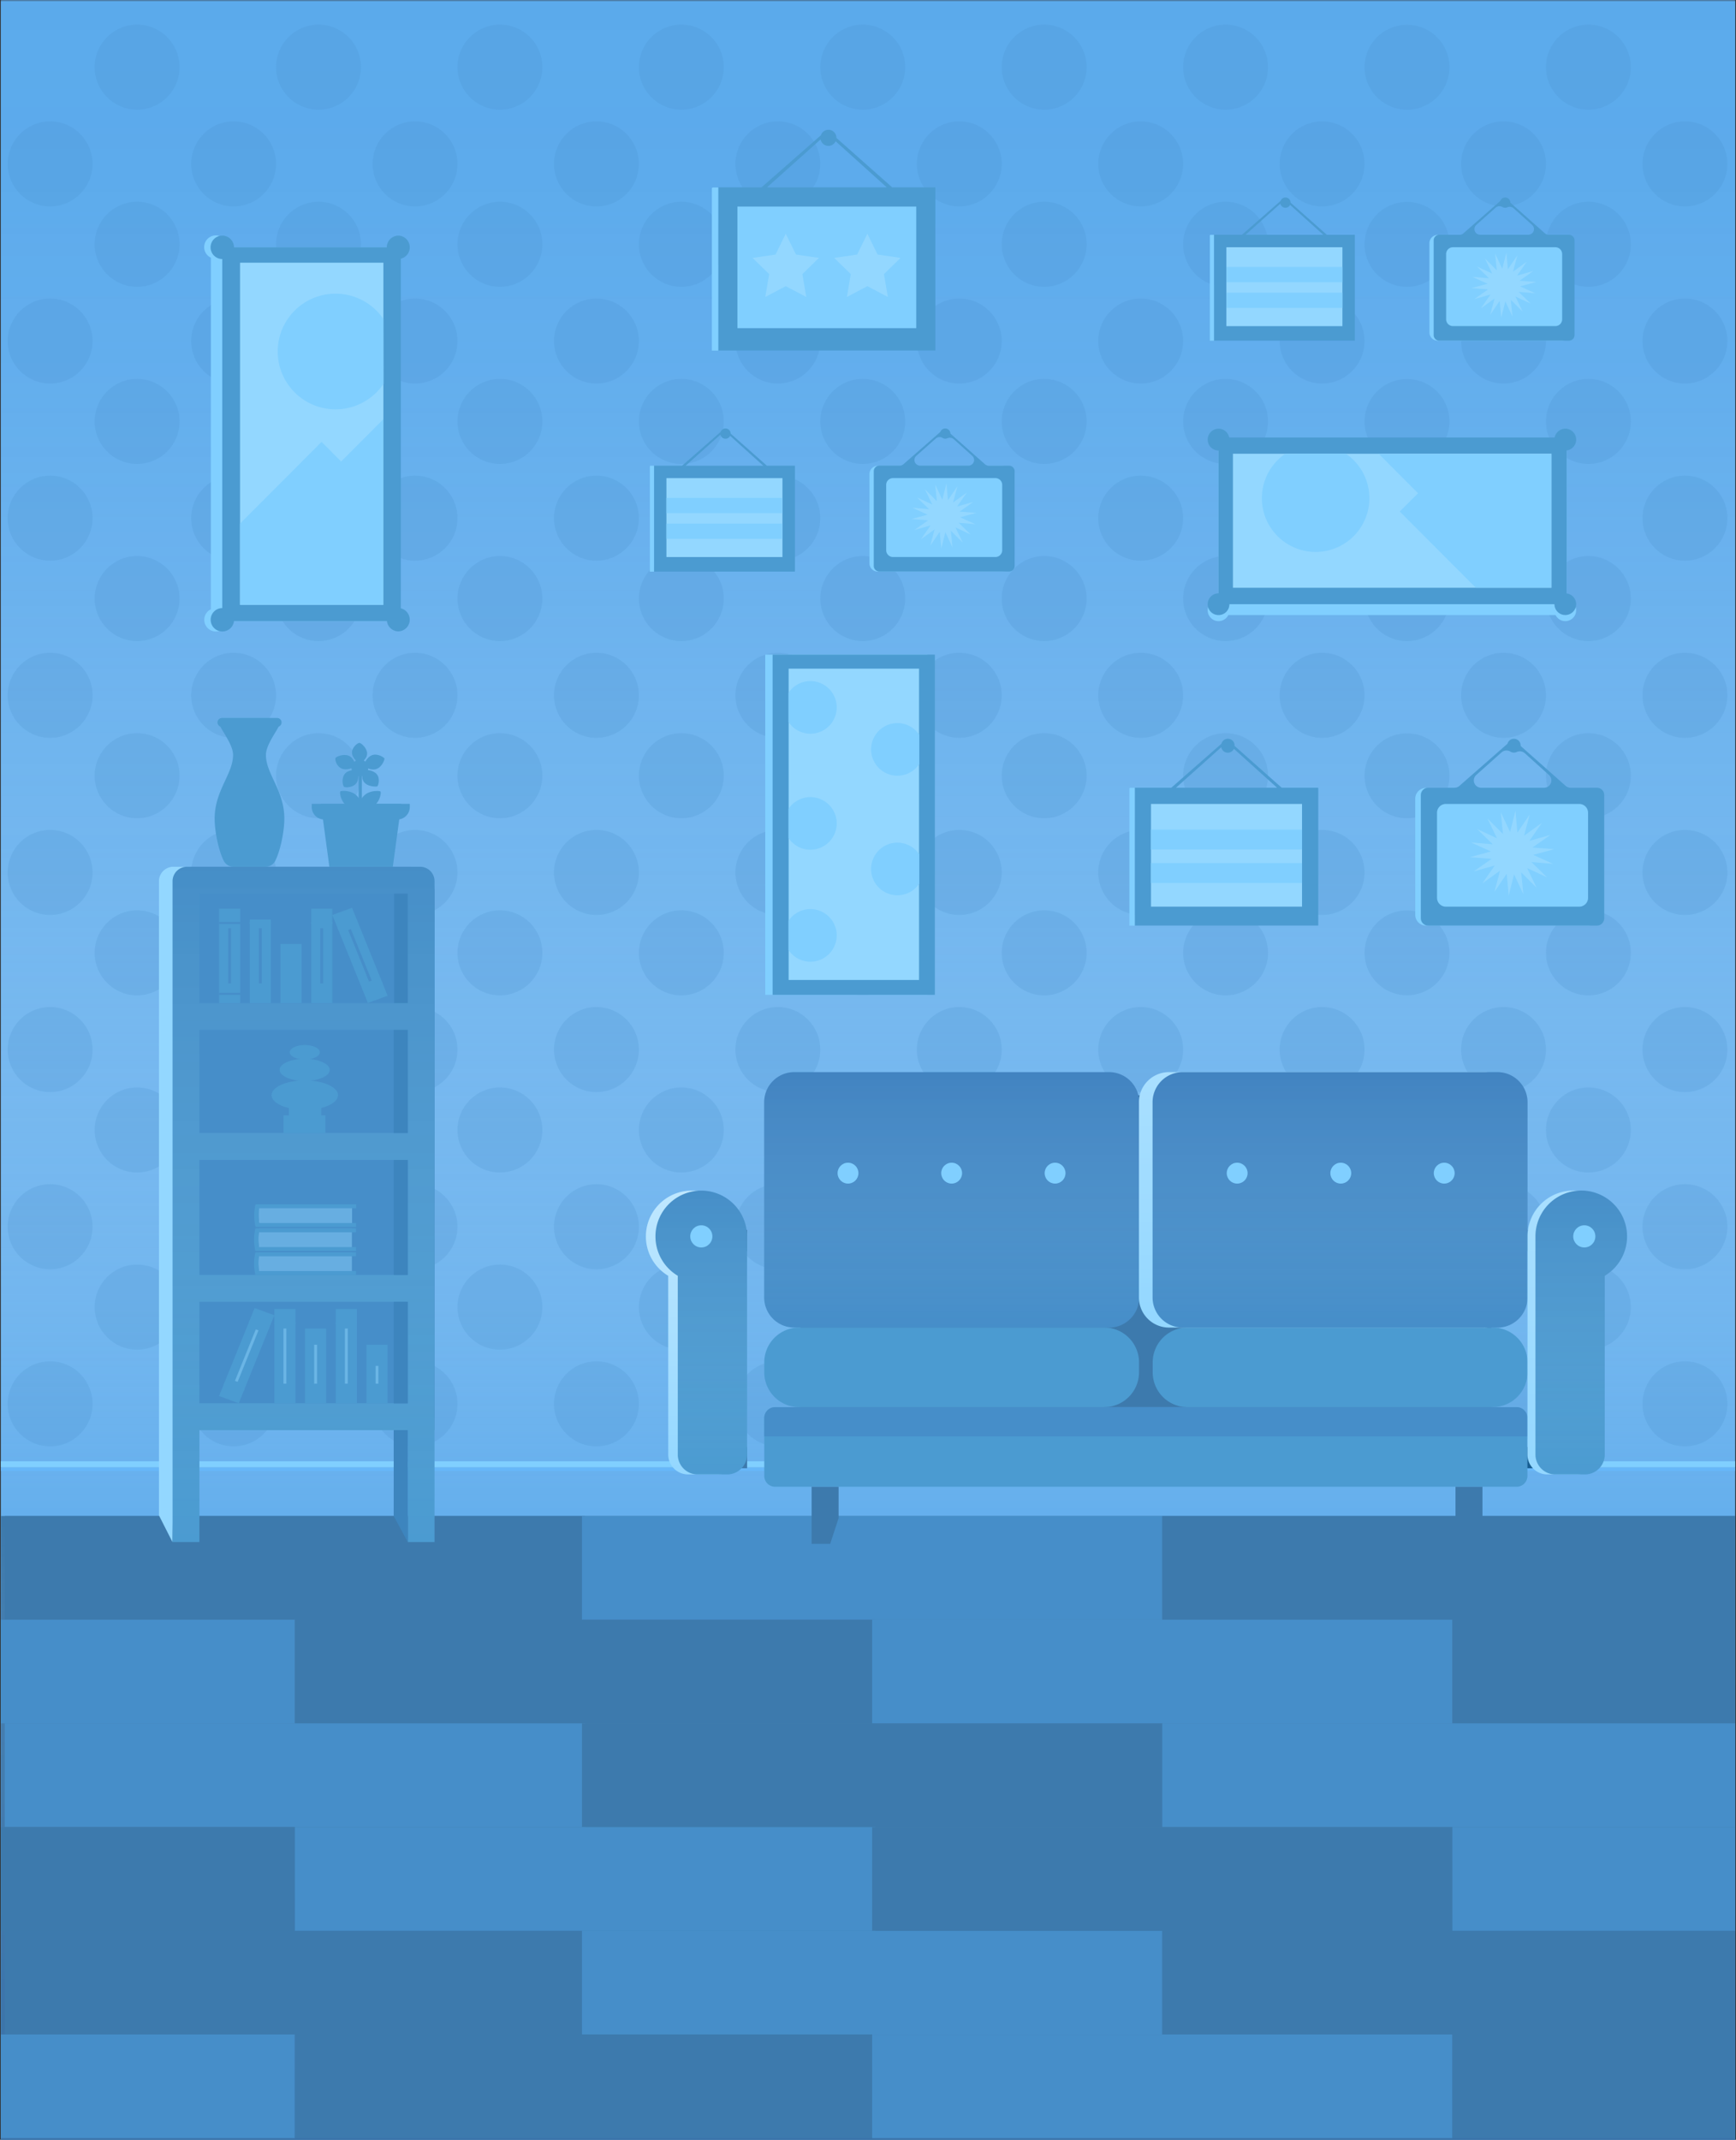 <svg id="Layer_1" data-name="Layer 1" xmlns="http://www.w3.org/2000/svg" xmlns:xlink="http://www.w3.org/1999/xlink" viewBox="0 0 1038.74 1280"><rect x="0" y="0" width="1038.74" height="1280" fill="#333333" stroke="none"/><defs><clipPath id="clip-path"><rect x="0.51" y="-2.34" width="1038" height="1283" fill="none"/></clipPath><linearGradient id="linear-gradient" x1="-2292.05" y1="9548.54" x2="-1918.94" y2="9548.54" gradientTransform="matrix(0, 1, 1, 0, -9545.89, 3202.59)" gradientUnits="userSpaceOnUse"><stop offset="0" stop-color="#fff" stop-opacity="0"/><stop offset="0.14" stop-color="#ced6e7" stop-opacity="0.23"/><stop offset="0.33" stop-color="#94a4ca" stop-opacity="0.5"/><stop offset="0.51" stop-color="#667db3" stop-opacity="0.72"/><stop offset="0.69" stop-color="#4562a3" stop-opacity="0.87"/><stop offset="0.86" stop-color="#315199" stop-opacity="0.97"/><stop offset="1" stop-color="#2a4b96"/></linearGradient><linearGradient id="linear-gradient-2" x1="0.64" y1="373.22" x2="0.64" y2="1280.09" gradientTransform="matrix(1, 0, 0, -1, 0, 1280.09)" gradientUnits="userSpaceOnUse"><stop offset="0" stop-color="#fff" stop-opacity="0.1"/><stop offset="0.11" stop-color="#e0effb" stop-opacity="0.27"/><stop offset="0.28" stop-color="#b8daf7" stop-opacity="0.49"/><stop offset="0.44" stop-color="#96c9f3" stop-opacity="0.67"/><stop offset="0.6" stop-color="#7dbbf0" stop-opacity="0.82"/><stop offset="0.75" stop-color="#6ab2ee" stop-opacity="0.92"/><stop offset="0.88" stop-color="#5facec" stop-opacity="0.98"/><stop offset="1" stop-color="#5baaec"/></linearGradient><clipPath id="clip-path-2"><rect x="-1036.98" width="2075.23" height="879.87" fill="none"/></clipPath><linearGradient id="linear-gradient-3" x1="-2296.09" y1="9546.86" x2="-1922.98" y2="9546.86" gradientTransform="matrix(0, 1, 1, 0, -9545.89, 3202.6)" gradientUnits="userSpaceOnUse"><stop offset="0" stop-color="#fff"/><stop offset="1"/></linearGradient><linearGradient id="linear-gradient-4" x1="793.66" y1="485.91" x2="793.66" y2="638.74" gradientTransform="matrix(1, 0, 0, -1, 0, 1280.09)" gradientUnits="userSpaceOnUse"><stop offset="0" stop-color="#fff" stop-opacity="0"/><stop offset="0.15" stop-color="#fff" stop-opacity="0.16"/><stop offset="0.57" stop-color="#fff" stop-opacity="0.61"/><stop offset="0.87" stop-color="#fff" stop-opacity="0.89"/><stop offset="1" stop-color="#fff"/></linearGradient><linearGradient id="linear-gradient-5" x1="569.42" y1="485.91" x2="569.42" y2="638.74" gradientTransform="matrix(1, 0, 0, -1, 0, 1280.09)" gradientUnits="userSpaceOnUse"><stop offset="0" stop-color="#fff" stop-opacity="0"/><stop offset="1" stop-color="#2a4b96"/></linearGradient><linearGradient id="linear-gradient-6" x1="801.83" y1="485.91" x2="801.83" y2="638.74" xlink:href="#linear-gradient-5"/><linearGradient id="linear-gradient-7" x1="413.88" y1="398.09" x2="413.88" y2="567.94" xlink:href="#linear-gradient-4"/><linearGradient id="linear-gradient-8" x1="941.54" y1="398.09" x2="941.54" y2="567.94" xlink:href="#linear-gradient-4"/><linearGradient id="linear-gradient-9" x1="946.16" y1="398.09" x2="946.16" y2="567.94" xlink:href="#linear-gradient-5"/><linearGradient id="linear-gradient-10" x1="419.56" y1="398.09" x2="419.56" y2="567.94" xlink:href="#linear-gradient-5"/><linearGradient id="linear-gradient-11" x1="181.64" y1="357.63" x2="181.64" y2="761.59" xlink:href="#linear-gradient-5"/></defs><title>bg_left</title><g clip-path="url(#clip-path)"><rect x="-1036.98" y="0.66" width="2075.23" height="1280" fill="#5baaec"/><rect x="-1036.98" y="906.87" width="2075.23" height="373.79" fill="#3d7aad"/><rect x="-1033.96" y="910.54" width="2073.22" height="373.11" opacity="0.16" fill="url(#linear-gradient)" style="isolation:isolate"/><rect x="2.83" y="1154.99" width="347.21" height="62.03" fill="#3d7aad"/><rect x="348.23" y="1154.99" width="347.21" height="62.03" fill="#468ec9"/><rect x="695.44" y="1154.99" width="342.82" height="62.03" fill="#3d7aad"/><rect x="-170.77" y="1217.02" width="347.21" height="62.03" fill="#468ec9"/><rect x="176.44" y="1217.02" width="347.21" height="62.03" fill="#3d7aad"/><rect x="521.84" y="1217.02" width="347.21" height="62.03" fill="#468ec9"/><rect x="869.04" y="1217.02" width="169.21" height="62.03" fill="#3d7aad"/><rect x="2.83" y="906.87" width="347.21" height="62.03" fill="#3d7aad"/><rect x="348.23" y="906.87" width="347.21" height="62.03" fill="#468ec9"/><rect x="695.44" y="906.87" width="342.84" height="62.03" fill="#3d7aad"/><rect x="-170.77" y="968.9" width="347.21" height="62.03" fill="#468ec9"/><rect x="176.44" y="968.9" width="347.21" height="62.03" fill="#3d7aad"/><rect x="521.84" y="968.9" width="347.21" height="62.03" fill="#468ec9"/><rect x="869.04" y="968.9" width="169.21" height="62.03" fill="#3d7aad"/><rect x="2.83" y="1030.93" width="347.21" height="62.03" fill="#468ec9"/><rect x="348.23" y="1030.93" width="347.21" height="62.03" fill="#3d7aad"/><rect x="695.44" y="1030.93" width="342.82" height="62.03" fill="#468ec9"/><rect x="-170.77" y="1092.96" width="347.21" height="62.03" fill="#3d7aad"/><rect x="176.44" y="1092.96" width="347.21" height="62.03" fill="#468ec9"/><rect x="521.84" y="1092.96" width="347.21" height="62.03" fill="#3d7aad"/><rect x="869.04" y="1092.96" width="169.21" height="62.03" fill="#468ec9"/><rect x="-1036.98" width="2075.23" height="906.87" opacity="0.6" fill="url(#linear-gradient-2)" style="isolation:isolate"/><g clip-path="url(#clip-path-2)"><g opacity="0.2"><ellipse cx="950.43" cy="781.91" rx="25.4" ry="25.45" fill="#468ec9"/><ellipse cx="950.43" cy="675.95" rx="25.4" ry="25.45" fill="#468ec9"/><ellipse cx="950.43" cy="569.99" rx="25.4" ry="25.45" fill="#468ec9"/><ellipse cx="950.43" cy="464.02" rx="25.4" ry="25.45" fill="#468ec9"/><ellipse cx="950.43" cy="358.06" rx="25.4" ry="25.45" fill="#468ec9"/><ellipse cx="950.43" cy="252.1" rx="25.4" ry="25.45" fill="#468ec9"/><ellipse cx="950.43" cy="146.13" rx="25.4" ry="25.45" fill="#468ec9"/><ellipse cx="950.43" cy="40.17" rx="25.4" ry="25.45" fill="#468ec9"/><ellipse cx="1008.19" cy="839.78" rx="25.4" ry="25.45" fill="#468ec9"/><ellipse cx="1008.19" cy="733.82" rx="25.4" ry="25.45" fill="#468ec9"/><ellipse cx="1008.19" cy="627.85" rx="25.4" ry="25.45" fill="#468ec9"/><ellipse cx="1008.19" cy="521.89" rx="25.4" ry="25.45" fill="#468ec9"/><ellipse cx="1008.19" cy="415.93" rx="25.4" ry="25.45" fill="#468ec9"/><ellipse cx="1008.19" cy="309.96" rx="25.4" ry="25.45" fill="#468ec9"/><ellipse cx="1008.19" cy="204" rx="25.4" ry="25.45" fill="#468ec9"/><ellipse cx="1008.19" cy="98.04" rx="25.4" ry="25.45" fill="#468ec9"/><path d="M816.56,784a25.4,25.4,0,1,1,23.25,23.31A25.44,25.44,0,0,1,816.56,784Z" fill="#468ec9"/><path d="M816.56,678a25.4,25.4,0,1,1,23.25,23.31A25.44,25.44,0,0,1,816.56,678Z" fill="#468ec9"/><path d="M816.56,572a25.4,25.4,0,1,1,23.25,23.31A25.44,25.44,0,0,1,816.56,572Z" fill="#468ec9"/><path d="M816.56,466.08a25.4,25.4,0,1,1,23.25,23.31A25.44,25.44,0,0,1,816.56,466.08Z" fill="#468ec9"/><path d="M816.56,360.12a25.4,25.4,0,1,1,23.25,23.31A25.44,25.44,0,0,1,816.56,360.12Z" fill="#468ec9"/><path d="M816.56,254.15a25.4,25.4,0,1,1,23.25,23.31A25.44,25.44,0,0,1,816.56,254.15Z" fill="#468ec9"/><path d="M816.56,148.19a25.4,25.4,0,1,1,23.25,23.31A25.44,25.44,0,0,1,816.56,148.19Z" fill="#468ec9"/><path d="M816.56,42.23a25.4,25.4,0,1,1,23.25,23.31A25.44,25.44,0,0,1,816.56,42.23Z" fill="#468ec9"/><ellipse cx="899.64" cy="839.78" rx="25.4" ry="25.45" fill="#468ec9"/><ellipse cx="899.64" cy="733.82" rx="25.4" ry="25.45" fill="#468ec9"/><ellipse cx="899.64" cy="627.85" rx="25.4" ry="25.45" fill="#468ec9"/><ellipse cx="899.64" cy="521.89" rx="25.4" ry="25.45" fill="#468ec9"/><ellipse cx="899.64" cy="415.93" rx="25.4" ry="25.45" fill="#468ec9"/><ellipse cx="899.64" cy="309.96" rx="25.4" ry="25.45" fill="#468ec9"/><ellipse cx="899.64" cy="204" rx="25.4" ry="25.45" fill="#468ec9"/><ellipse cx="899.64" cy="98.04" rx="25.4" ry="25.45" fill="#468ec9"/><ellipse cx="733.33" cy="781.91" rx="25.4" ry="25.45" fill="#468ec9"/><ellipse cx="733.33" cy="675.95" rx="25.4" ry="25.45" fill="#468ec9"/><ellipse cx="733.33" cy="569.99" rx="25.4" ry="25.45" fill="#468ec9"/><ellipse cx="733.33" cy="464.02" rx="25.4" ry="25.45" fill="#468ec9"/><ellipse cx="733.33" cy="358.06" rx="25.4" ry="25.45" fill="#468ec9"/><ellipse cx="733.33" cy="252.1" rx="25.4" ry="25.45" fill="#468ec9"/><ellipse cx="733.33" cy="146.13" rx="25.4" ry="25.45" fill="#468ec9"/><ellipse cx="733.33" cy="40.17" rx="25.4" ry="25.45" fill="#468ec9"/><ellipse cx="791.08" cy="839.78" rx="25.4" ry="25.45" fill="#468ec9"/><ellipse cx="791.08" cy="733.82" rx="25.4" ry="25.45" fill="#468ec9"/><ellipse cx="791.08" cy="627.85" rx="25.4" ry="25.45" fill="#468ec9"/><ellipse cx="791.08" cy="521.89" rx="25.4" ry="25.45" fill="#468ec9"/><ellipse cx="791.08" cy="415.93" rx="25.4" ry="25.45" fill="#468ec9"/><ellipse cx="791.08" cy="309.96" rx="25.4" ry="25.45" fill="#468ec9"/><ellipse cx="791.08" cy="204" rx="25.4" ry="25.45" fill="#468ec9"/><ellipse cx="791.08" cy="98.04" rx="25.4" ry="25.45" fill="#468ec9"/><ellipse cx="624.78" cy="781.91" rx="25.4" ry="25.45" fill="#468ec9"/><ellipse cx="624.78" cy="675.95" rx="25.4" ry="25.45" fill="#468ec9"/><ellipse cx="624.78" cy="569.99" rx="25.4" ry="25.45" fill="#468ec9"/><ellipse cx="624.78" cy="464.02" rx="25.4" ry="25.45" fill="#468ec9"/><ellipse cx="624.78" cy="358.06" rx="25.4" ry="25.45" fill="#468ec9"/><ellipse cx="624.78" cy="252.1" rx="25.4" ry="25.45" fill="#468ec9"/><ellipse cx="624.78" cy="146.13" rx="25.4" ry="25.45" fill="#468ec9"/><ellipse cx="624.78" cy="40.17" rx="25.4" ry="25.45" fill="#468ec9"/><ellipse cx="682.54" cy="839.78" rx="25.4" ry="25.45" fill="#468ec9"/><ellipse cx="682.54" cy="733.82" rx="25.4" ry="25.45" fill="#468ec9"/><ellipse cx="682.54" cy="627.85" rx="25.4" ry="25.45" fill="#468ec9"/><ellipse cx="682.54" cy="521.89" rx="25.4" ry="25.45" fill="#468ec9"/><ellipse cx="682.54" cy="415.93" rx="25.4" ry="25.45" fill="#468ec9"/><ellipse cx="682.54" cy="309.96" rx="25.4" ry="25.45" fill="#468ec9"/><ellipse cx="682.54" cy="204" rx="25.4" ry="25.45" fill="#468ec9"/><ellipse cx="682.54" cy="98.04" rx="25.4" ry="25.45" fill="#468ec9"/><ellipse cx="516.23" cy="781.91" rx="25.4" ry="25.45" fill="#468ec9"/><ellipse cx="516.23" cy="675.95" rx="25.4" ry="25.45" fill="#468ec9"/><ellipse cx="516.23" cy="569.99" rx="25.4" ry="25.45" fill="#468ec9"/><ellipse cx="516.23" cy="464.02" rx="25.4" ry="25.45" fill="#468ec9"/><ellipse cx="516.23" cy="358.06" rx="25.4" ry="25.45" fill="#468ec9"/><ellipse cx="516.23" cy="252.1" rx="25.4" ry="25.45" fill="#468ec9"/><ellipse cx="516.23" cy="146.13" rx="25.4" ry="25.45" fill="#468ec9"/><ellipse cx="516.23" cy="40.17" rx="25.4" ry="25.45" fill="#468ec9"/><ellipse cx="573.99" cy="839.78" rx="25.4" ry="25.45" fill="#468ec9"/><ellipse cx="573.99" cy="733.82" rx="25.4" ry="25.45" fill="#468ec9"/><ellipse cx="573.99" cy="627.85" rx="25.4" ry="25.45" fill="#468ec9"/><ellipse cx="573.99" cy="521.89" rx="25.4" ry="25.45" fill="#468ec9"/><ellipse cx="573.99" cy="415.93" rx="25.4" ry="25.45" fill="#468ec9"/><ellipse cx="573.99" cy="309.96" rx="25.4" ry="25.45" fill="#468ec9"/><ellipse cx="573.99" cy="204" rx="25.4" ry="25.45" fill="#468ec9"/><ellipse cx="573.99" cy="98.04" rx="25.4" ry="25.45" fill="#468ec9"/><ellipse cx="407.68" cy="781.91" rx="25.4" ry="25.45" fill="#468ec9"/><ellipse cx="407.68" cy="675.95" rx="25.4" ry="25.45" fill="#468ec9"/><ellipse cx="407.68" cy="569.99" rx="25.4" ry="25.45" fill="#468ec9"/><ellipse cx="407.68" cy="464.02" rx="25.4" ry="25.45" fill="#468ec9"/><ellipse cx="407.68" cy="358.06" rx="25.4" ry="25.45" fill="#468ec9"/><ellipse cx="407.68" cy="252.1" rx="25.4" ry="25.45" fill="#468ec9"/><ellipse cx="407.68" cy="146.13" rx="25.4" ry="25.45" fill="#468ec9"/><ellipse cx="407.68" cy="40.17" rx="25.4" ry="25.45" fill="#468ec9"/><ellipse cx="465.43" cy="839.78" rx="25.4" ry="25.45" fill="#468ec9"/><ellipse cx="465.43" cy="733.82" rx="25.4" ry="25.45" fill="#468ec9"/><ellipse cx="465.43" cy="627.85" rx="25.4" ry="25.45" fill="#468ec9"/><ellipse cx="465.43" cy="521.89" rx="25.4" ry="25.45" fill="#468ec9"/><ellipse cx="465.43" cy="415.93" rx="25.4" ry="25.45" fill="#468ec9"/><ellipse cx="465.43" cy="309.96" rx="25.4" ry="25.45" fill="#468ec9"/><ellipse cx="465.43" cy="204" rx="25.4" ry="25.45" fill="#468ec9"/><ellipse cx="465.43" cy="98.04" rx="25.4" ry="25.45" fill="#468ec9"/><ellipse cx="299.13" cy="781.91" rx="25.4" ry="25.45" fill="#468ec9"/><ellipse cx="299.13" cy="675.95" rx="25.4" ry="25.45" fill="#468ec9"/><ellipse cx="299.13" cy="569.99" rx="25.4" ry="25.45" fill="#468ec9"/><ellipse cx="299.13" cy="464.02" rx="25.4" ry="25.45" fill="#468ec9"/><ellipse cx="299.13" cy="358.06" rx="25.4" ry="25.45" fill="#468ec9"/><ellipse cx="299.13" cy="252.1" rx="25.4" ry="25.45" fill="#468ec9"/><ellipse cx="299.13" cy="146.13" rx="25.4" ry="25.45" fill="#468ec9"/><ellipse cx="299.13" cy="40.17" rx="25.4" ry="25.45" fill="#468ec9"/><ellipse cx="356.88" cy="839.78" rx="25.4" ry="25.45" fill="#468ec9"/><ellipse cx="356.88" cy="733.82" rx="25.4" ry="25.45" fill="#468ec9"/><ellipse cx="356.88" cy="627.85" rx="25.4" ry="25.45" fill="#468ec9"/><ellipse cx="356.88" cy="521.89" rx="25.4" ry="25.45" fill="#468ec9"/><ellipse cx="356.88" cy="415.93" rx="25.4" ry="25.45" fill="#468ec9"/><ellipse cx="356.88" cy="309.96" rx="25.4" ry="25.45" fill="#468ec9"/><ellipse cx="356.88" cy="204" rx="25.4" ry="25.45" fill="#468ec9"/><ellipse cx="356.88" cy="98.04" rx="25.4" ry="25.45" fill="#468ec9"/><ellipse cx="190.58" cy="781.91" rx="25.4" ry="25.45" fill="#468ec9"/><ellipse cx="190.58" cy="675.95" rx="25.4" ry="25.45" fill="#468ec9"/><ellipse cx="190.58" cy="569.99" rx="25.4" ry="25.45" fill="#468ec9"/><ellipse cx="190.58" cy="464.02" rx="25.4" ry="25.45" fill="#468ec9"/><ellipse cx="190.58" cy="358.06" rx="25.4" ry="25.45" fill="#468ec9"/><ellipse cx="190.58" cy="252.1" rx="25.4" ry="25.45" fill="#468ec9"/><ellipse cx="190.58" cy="146.13" rx="25.4" ry="25.45" fill="#468ec9"/><ellipse cx="190.58" cy="40.17" rx="25.4" ry="25.45" fill="#468ec9"/><ellipse cx="248.34" cy="839.78" rx="25.4" ry="25.45" fill="#468ec9"/><ellipse cx="248.34" cy="733.82" rx="25.4" ry="25.45" fill="#468ec9"/><ellipse cx="248.34" cy="627.85" rx="25.4" ry="25.45" fill="#468ec9"/><ellipse cx="248.34" cy="521.89" rx="25.4" ry="25.45" fill="#468ec9"/><ellipse cx="248.34" cy="415.93" rx="25.4" ry="25.45" fill="#468ec9"/><ellipse cx="248.34" cy="309.96" rx="25.4" ry="25.45" fill="#468ec9"/><ellipse cx="248.34" cy="204" rx="25.4" ry="25.45" fill="#468ec9"/><ellipse cx="248.34" cy="98.04" rx="25.4" ry="25.45" fill="#468ec9"/><ellipse cx="82.03" cy="781.91" rx="25.4" ry="25.45" fill="#468ec9"/><ellipse cx="82.03" cy="675.95" rx="25.4" ry="25.45" fill="#468ec9"/><ellipse cx="82.03" cy="569.99" rx="25.4" ry="25.45" fill="#468ec9"/><ellipse cx="82.03" cy="464.02" rx="25.4" ry="25.45" fill="#468ec9"/><ellipse cx="82.03" cy="358.06" rx="25.4" ry="25.45" fill="#468ec9"/><ellipse cx="82.03" cy="252.1" rx="25.4" ry="25.45" fill="#468ec9"/><ellipse cx="82.03" cy="146.13" rx="25.4" ry="25.45" fill="#468ec9"/><ellipse cx="82.03" cy="40.17" rx="25.4" ry="25.45" fill="#468ec9"/><ellipse cx="139.79" cy="839.78" rx="25.4" ry="25.45" fill="#468ec9"/><ellipse cx="139.79" cy="733.82" rx="25.4" ry="25.45" fill="#468ec9"/><ellipse cx="139.79" cy="627.85" rx="25.4" ry="25.45" fill="#468ec9"/><ellipse cx="139.79" cy="521.89" rx="25.4" ry="25.45" fill="#468ec9"/><ellipse cx="139.79" cy="415.93" rx="25.4" ry="25.45" fill="#468ec9"/><ellipse cx="139.79" cy="309.96" rx="25.4" ry="25.45" fill="#468ec9"/><ellipse cx="139.79" cy="204" rx="25.4" ry="25.45" fill="#468ec9"/><ellipse cx="139.79" cy="98.04" rx="25.4" ry="25.45" fill="#468ec9"/><ellipse cx="29.99" cy="839.78" rx="25.4" ry="25.45" fill="#468ec9"/><ellipse cx="29.99" cy="733.82" rx="25.4" ry="25.45" fill="#468ec9"/><ellipse cx="29.99" cy="627.85" rx="25.4" ry="25.45" fill="#468ec9"/><ellipse cx="29.99" cy="521.89" rx="25.4" ry="25.45" fill="#468ec9"/><ellipse cx="29.99" cy="415.93" rx="25.4" ry="25.45" fill="#468ec9"/><ellipse cx="29.99" cy="309.96" rx="25.4" ry="25.45" fill="#468ec9"/><ellipse cx="29.99" cy="204" rx="25.4" ry="25.45" fill="#468ec9"/><ellipse cx="29.99" cy="98.04" rx="25.4" ry="25.45" fill="#468ec9"/></g><rect x="-1036.98" y="877.98" width="2075.23" height="28.54" fill="#67b7f9"/><rect x="-1036.98" y="885.77" width="2075.23" height="7.22" fill="#80cfff"/><rect x="-1036.98" y="874.11" width="2075.23" height="3.61" fill="#80cfff"/><rect x="-1036.3" y="906.51" width="2074.55" height="373.11" opacity="0.1" fill="url(#linear-gradient-3)" style="isolation:isolate"/></g><polygon points="926.97 748.48 906.34 748.48 906.34 735.74 926.97 735.74 926.97 748.48 926.97 748.48" fill="#3d7aad"/><polygon points="926.97 878.31 906.34 878.31 906.34 865.58 926.97 865.58 926.97 878.31 926.97 878.31" fill="#175e92"/><polyline points="447.03 748.48 431.13 748.48 431.13 735.74 447.03 735.74" fill="#3d7aad"/><polyline points="431.13 878.31 431.13 865.58 447.02 865.58 447.02 878.31" fill="#3d7aad"/><polygon points="892.34 841.76 478.91 841.76 478.91 655.2 892.34 655.2 892.34 841.76 892.34 841.76" fill="#3d7aad"/><path d="M663.61,794.15H475.24a18,18,0,0,1-18-18V659.35a18,18,0,0,1,18-18H663.61a18,18,0,0,1,18,18V776.18a18,18,0,0,1-18,18Z" fill="#468ec9"/><path d="M660.71,841.76H478.13a20.85,20.85,0,0,1-20.83-20.87V815a20.85,20.85,0,0,1,20.83-20.87H660.71A20.85,20.85,0,0,1,681.54,815v5.86a20.85,20.85,0,0,1-20.83,20.87Z" fill="#4b9bd1"/><path d="M893.13,841.76H710.55a20.85,20.85,0,0,1-20.83-20.87V815a20.85,20.85,0,0,1,20.83-20.87H893.13A20.85,20.85,0,0,1,914,815v5.86a20.85,20.85,0,0,1-20.83,20.87Z" fill="#4b9bd1"/><path d="M913.94,848.24v34.62a6.5,6.5,0,0,1-6.46,6.53H463.81a6.51,6.51,0,0,1-6.51-6.52h0V848.24a6.49,6.49,0,0,1,6.51-6.47H907.47a6.48,6.48,0,0,1,6.46,6.47Z" fill="#4b9bd1"/><polygon points="496.74 923.53 485.63 923.53 485.63 889.38 501.79 889.38 501.79 908.14 496.74 923.53 496.74 923.53" fill="#3d7aad"/><polygon points="875.94 923.53 887.04 923.53 887.04 889.38 870.9 889.38 870.9 908.14 875.94 923.53 875.94 923.53" fill="#3d7aad"/><path d="M913.94,848.24v11H457.3v-11a6.49,6.49,0,0,1,6.51-6.47H907.47a6.48,6.48,0,0,1,6.46,6.47Z" fill="#468ec9"/><path d="M887.84,794.15H699.48a18,18,0,0,1-18-18V659.35a18,18,0,0,1,18-18H887.84a18,18,0,0,1,18,18V776.18a18,18,0,0,1-18,18Z" fill="#93d7ff"/><path d="M887.84,794.15H699.48a18,18,0,0,1-18-18V659.35a18,18,0,0,1,18-18H887.84a18,18,0,0,1,18,18V776.18a18,18,0,0,1-18,18Z" opacity="0.2" fill="url(#linear-gradient-4)" style="isolation:isolate"/><path d="M896,794.15H707.65a18,18,0,0,1-18-18V659.35a18,18,0,0,1,18-18H896a18,18,0,0,1,18,18V776.18a18,18,0,0,1-18,18Z" fill="#468ec9"/><path d="M663.61,794.15H475.24a18,18,0,0,1-18-18V659.35a18,18,0,0,1,18-18H663.61a18,18,0,0,1,18,18V776.18a18,18,0,0,1-18,18Z" opacity="0.16" fill="url(#linear-gradient-5)" style="isolation:isolate"/><path d="M896,794.15H707.65a18,18,0,0,1-18-18V659.35a18,18,0,0,1,18-18H896a18,18,0,0,1,18,18V776.18a18,18,0,0,1-18,18Z" opacity="0.16" fill="url(#linear-gradient-6)" style="isolation:isolate"/><ellipse cx="507.41" cy="701.78" rx="6.24" ry="6.25" fill="#80cfff"/><ellipse cx="569.42" cy="701.78" rx="6.24" ry="6.25" fill="#80cfff"/><ellipse cx="631.31" cy="701.78" rx="6.24" ry="6.25" fill="#80cfff"/><ellipse cx="740.26" cy="701.78" rx="6.24" ry="6.25" fill="#80cfff"/><ellipse cx="802.26" cy="701.78" rx="6.24" ry="6.25" fill="#80cfff"/><ellipse cx="864.15" cy="701.78" rx="6.24" ry="6.25" fill="#80cfff"/><path d="M441.28,739.6a27.4,27.4,0,1,0-41.44,23.57v107A11.86,11.86,0,0,0,411.66,882h17.82a11.86,11.86,0,0,0,11.81-11.83V767h0Z" fill="#93d7ff"/><path d="M441.28,739.6a27.4,27.4,0,1,0-41.44,23.57v107A11.86,11.86,0,0,0,411.66,882h17.82a11.86,11.86,0,0,0,11.81-11.83V767h0Z" opacity="0.4" fill="url(#linear-gradient-7)" style="isolation:isolate"/><path d="M968.75,739.6a27.4,27.4,0,1,0-54.8,0h0V767h0V870.2A11.86,11.86,0,0,0,925.77,882h17.82a11.86,11.86,0,0,0,11.82-11.83v-107A27.44,27.44,0,0,0,968.75,739.6Z" fill="#93d7ff"/><path d="M968.93,739.6a27.4,27.4,0,1,0-54.8,0h0V767h0V870.2A11.86,11.86,0,0,0,925.95,882h17.82a11.86,11.86,0,0,0,11.82-11.83v-107A27.44,27.44,0,0,0,968.93,739.6Z" opacity="0.2" fill="url(#linear-gradient-8)" style="isolation:isolate"/><path d="M973.55,739.6a27.4,27.4,0,1,0-54.8,0h0V767h0V870.2A11.86,11.86,0,0,0,930.57,882h17.82a11.86,11.86,0,0,0,11.82-11.83v-107A27.44,27.44,0,0,0,973.55,739.6Z" fill="#4b9bd1"/><path d="M973.55,739.6a27.4,27.4,0,1,0-54.8,0h0V767h0V870.2A11.86,11.86,0,0,0,930.57,882h17.82a11.86,11.86,0,0,0,11.82-11.83v-107A27.44,27.44,0,0,0,973.55,739.6Z" opacity="0.16" fill="url(#linear-gradient-9)" style="isolation:isolate"/><path d="M447,739.6a27.4,27.4,0,1,0-41.44,23.57v107A11.86,11.86,0,0,0,417.41,882h17.82A11.86,11.86,0,0,0,447,870.17V767h0Z" fill="#4b9bd1"/><path d="M447,739.6a27.4,27.4,0,1,0-41.44,23.57v107A11.86,11.86,0,0,0,417.34,882h17.82A11.86,11.86,0,0,0,447,870.17V767h0Z" opacity="0.16" fill="url(#linear-gradient-10)" style="isolation:isolate"/><ellipse cx="419.63" cy="739.6" rx="6.62" ry="6.63" fill="#80cfff"/><ellipse cx="947.97" cy="739.6" rx="6.62" ry="6.63" fill="#80cfff"/><path d="M114.84,518.5H245.07a15,15,0,0,1,15,15h0v322H103.25V530.11A11.6,11.6,0,0,1,114.84,518.5Z" fill="#468ec9"/><path d="M111.2,518.5h-7.44a8.63,8.63,0,0,0-8.65,8.61v379.4l8.11,16,8-387.87" fill="#93d7ff"/><path d="M251.39,518.5H111.88a8.63,8.63,0,0,0-8.62,8.64h0V922.46h16.06V855.52H244v66.94H260V527.14a8.63,8.63,0,0,0-8.62-8.64ZM244,839.43H119.31V778.75H244Zm0-76.77H119.31V693.88H244Zm0-84.87H119.31V616.08H244ZM119.31,600V534.6H244V600Z" fill="#4b9bd1"/><path d="M251.39,518.5H111.88a8.63,8.63,0,0,0-8.62,8.64h0V922.46h16.06V855.52H244v66.94H260V527.14a8.63,8.63,0,0,0-8.62-8.64ZM244,839.43H119.31V778.75H244Zm0-76.77H119.31V693.88H244Zm0-84.87H119.31V616.08H244ZM119.31,600V534.6H244V600Z" opacity="0.16" fill="url(#linear-gradient-11)" style="isolation:isolate"/><rect x="235.81" y="534.59" width="8.19" height="65.4" fill="#468ec9"/><rect x="235.62" y="616.08" width="8.38" height="61.71" fill="#468ec9"/><rect x="235.62" y="693.88" width="8.38" height="68.78" fill="#468ec9"/><rect x="235.62" y="778.75" width="8.38" height="60.73" fill="#468ec9"/><polygon points="244.02 922.46 235.58 906.78 235.58 855.52 244.02 855.52 244.02 922.46" fill="#468ec9"/><g opacity="0.2"><rect x="235.81" y="534.59" width="8.19" height="65.4" fill="#468ec9"/><rect x="235.62" y="616.08" width="8.38" height="61.71" fill="#468ec9"/><rect x="235.62" y="693.88" width="8.38" height="68.78" fill="#468ec9"/><rect x="235.62" y="778.75" width="8.38" height="60.73" fill="#468ec9"/><polygon points="244.02 922.46 235.58 906.78 235.58 855.52 244.02 855.52 244.02 922.46" fill="#468ec9"/></g><g opacity="0.2"><rect x="235.81" y="534.59" width="8.19" height="65.4" fill="#175e92"/><rect x="235.62" y="616.08" width="8.38" height="61.71" fill="#175e92"/><rect x="235.62" y="693.88" width="8.38" height="68.78" fill="#175e92"/><rect x="235.62" y="778.75" width="8.38" height="60.73" fill="#175e92"/><polygon points="244.02 922.46 235.58 906.78 235.58 855.52 244.02 855.52 244.02 922.46" fill="#175e92"/></g><polygon points="143.71 599.98 131.07 599.98 131.07 543.59 143.71 543.59 143.71 599.98 143.71 599.98" fill="#4b9bd1"/><polygon points="143.71 552.71 131.07 552.71 131.07 551.52 143.71 551.52 143.71 552.71 143.71 552.71" fill="#468ec9"/><polygon points="143.71 595.11 131.07 595.11 131.07 593.92 143.71 593.92 143.71 595.11 143.71 595.11" fill="#468ec9"/><polygon points="138.25 588.27 136.53 588.27 136.53 555.26 138.25 555.26 138.25 588.27 138.25 588.27" fill="#468ec9"/><polygon points="162.08 599.98 149.45 599.98 149.45 550.09 162.08 550.09 162.08 599.98 162.08 599.98" fill="#4b9bd1"/><polygon points="162.08 552.71 149.45 552.71 149.45 551.52 162.08 551.52 162.08 552.71 162.08 552.71" fill="#4b9bd1"/><polygon points="156.62 588.27 154.91 588.27 154.91 555.26 156.62 555.26 156.62 588.27 156.62 588.27" fill="#468ec9"/><polygon points="180.47 599.98 167.83 599.98 167.83 564.71 180.47 564.71 180.47 599.98 180.47 599.98" fill="#4b9bd1"/><polygon points="198.84 599.98 186.21 599.98 186.21 543.59 198.84 543.59 198.84 599.98 198.84 599.98" fill="#4b9bd1"/><polygon points="198.84 552.71 186.21 552.71 186.21 551.52 198.84 551.52 198.84 552.71 198.84 552.71" fill="#4b9bd1"/><polygon points="193.38 588.27 191.66 588.27 191.66 555.26 193.38 555.26 193.38 588.27 193.38 588.27" fill="#468ec9"/><polygon points="231.92 595.63 220.13 599.96 198.84 547.35 210.63 543.02 231.92 595.63 231.92 595.63" fill="#4b9bd1"/><polygon points="214.07 551.53 202.29 555.85 201.84 554.75 213.62 550.42 214.07 551.53 214.07 551.53" fill="#4b9bd1"/><polygon points="228.94 588.27 217.16 592.6 216.71 591.5 228.5 587.17 228.94 588.27 228.94 588.27" fill="#4b9bd1"/><polygon points="222.41 586.57 220.8 587.16 208.33 556.36 209.94 555.77 222.41 586.57 222.41 586.57" fill="#468ec9"/><polygon points="219.28 839.43 231.92 839.43 231.92 804.42 219.28 804.42 219.28 839.43 219.28 839.43" fill="#4b9bd1"/><polygon points="224.73 827.72 226.46 827.72 226.46 817.07 224.73 817.07 224.73 827.72 224.73 827.72" fill="#93d7ff" opacity="0.44" style="isolation:isolate"/><polygon points="200.91 839.43 213.54 839.43 213.54 783.04 200.91 783.04 200.91 839.43 200.91 839.43" fill="#4b9bd1"/><polygon points="200.91 792.16 213.54 792.16 213.54 790.98 200.91 790.98 200.91 792.16 200.91 792.16" fill="#4b9bd1"/><polygon points="206.36 827.72 208.09 827.72 208.09 794.72 206.36 794.72 206.36 827.72 206.36 827.72" fill="#93d7ff" opacity="0.44" style="isolation:isolate"/><polygon points="182.52 839.43 195.16 839.43 195.16 794.72 182.52 794.72 182.52 839.43 182.52 839.43" fill="#4b9bd1"/><polygon points="187.98 827.72 189.71 827.72 189.71 804.42 187.98 804.42 187.98 827.72 187.98 827.72" fill="#93d7ff" opacity="0.44" style="isolation:isolate"/><polygon points="164.15 839.43 176.78 839.43 176.78 783.04 164.15 783.04 164.15 839.43 164.15 839.43" fill="#4b9bd1"/><polygon points="164.15 792.16 176.78 792.16 176.78 790.98 164.15 790.98 164.15 792.16 164.15 792.16" fill="#4b9bd1"/><polygon points="169.61 827.72 171.34 827.72 171.34 794.72 169.61 794.72 169.61 827.72 169.61 827.72" fill="#93d7ff" opacity="0.44" style="isolation:isolate"/><polygon points="131.07 835.08 142.86 839.41 164.15 786.8 152.36 782.47 131.07 835.08 131.07 835.08" fill="#4b9bd1"/><polygon points="148.92 790.98 160.71 795.31 161.15 794.2 149.37 789.87 148.92 790.98 148.92 790.98" fill="#4b9bd1"/><polygon points="134.05 827.73 145.83 832.05 146.28 830.95 134.5 826.62 134.05 827.73 134.05 827.73" fill="#4b9bd1"/><polygon points="140.58 826.03 142.19 826.62 154.66 795.82 153.05 795.23 140.58 826.03 140.58 826.03" fill="#93d7ff" opacity="0.44" style="isolation:isolate"/><path d="M210.57,746.29H155a39.42,39.42,0,0,1,0-11.37h55.55v11.37Z" fill="#93d7ff" opacity="0.44" style="isolation:isolate"/><path d="M155,737.16h58v-2.33H152.82a28.44,28.44,0,0,0,0,13.51H213V746H155A26.71,26.71,0,0,1,155,737.16Z" fill="#4b9bd1"/><path d="M210.57,760.62H155a39.42,39.42,0,0,1,0-11.37h55.55v11.37Z" fill="#93d7ff" opacity="0.44" style="isolation:isolate"/><path d="M155,751.49h58v-2.33H152.82a28.43,28.43,0,0,0,0,13.5H213v-2.33H155a26.73,26.73,0,0,1,0-8.84Z" fill="#4b9bd1"/><path d="M210.67,731.91H155.12a39.56,39.56,0,0,1,0-11.37h55.55Z" fill="#93d7ff" opacity="0.44" style="isolation:isolate"/><path d="M155.12,722.78h58v-2.33H152.91a28.42,28.42,0,0,0,0,13.5h60.18v-2.33h-58a26.72,26.72,0,0,1,0-8.84Z" fill="#4b9bd1"/><path d="M197.3,640c0,3.66-6.69,6.63-15,6.63s-15-3-15-6.63,6.69-6.62,15-6.62S197.3,636.38,197.3,640Z" fill="#4b9bd1"/><path d="M191.36,629.47c0,2.39-4,4.34-9,4.34s-9-2-9-4.34,4-4.34,9-4.34S191.36,627.07,191.36,629.47Z" fill="#4b9bd1"/><polygon points="192.19 667.53 172.9 667.53 172.9 661.26 192.19 661.26 192.19 667.53 192.19 667.53" fill="#4b9bd1"/><polygon points="194.7 677.79 169.6 677.79 169.6 667.22 194.7 667.22 194.7 677.79 194.7 677.79" fill="#4b9bd1"/><path d="M202.26,655.12c0,4.87-8.91,8.83-19.89,8.83s-19.89-4-19.89-8.83,8.9-8.83,19.89-8.83S202.26,650.29,202.26,655.12Z" fill="#4b9bd1"/><polygon points="216.54 486.58 214.59 480.25 214.59 455.04 216.54 461.38 216.54 486.58 216.54 486.58" fill="#4b9bd1"/><path d="M207.12,481.73c3.49,2.82,8.56,2.59,9.15,1.92s0-5.47-3.5-8.29S204,473,203.6,473.44s0,5.47,3.5,8.29Z" fill="#4b9bd1"/><path d="M224.12,481.76c-3.53,2.78-8.6,2.5-9.19,1.82s.07-5.47,3.6-8.26,8.84-2.27,9.19-1.82-.07,5.47-3.6,8.25Z" fill="#4b9bd1"/><path d="M225.27,460c-3.33,1.16-7-1.19-7.3-2.06s1.44-5.09,4.77-6.24,7.17,1.5,7.31,2.06-1.44,5.09-4.78,6.24Z" fill="#4b9bd1"/><path d="M213.12,468.63c-2.17,2.67-6.61,2.58-7.32,2s-1.65-5,.52-7.71,6.9-2.38,7.33-2S215.28,465.92,213.12,468.63Z" fill="#4b9bd1"/><path d="M218,468.08c-2.23-2.64-1.08-6.73-.29-7.25s5.52-.34,7.75,2.31.81,7,.29,7.25-5.53.34-7.74-2.31Z" fill="#4b9bd1"/><path d="M204.47,459.76c-3.24-1.38-4.19-5.51-3.74-6.32s4.75-2.7,8-1.33,4.05,5.82,3.74,6.32S207.71,461.13,204.47,459.76Z" fill="#4b9bd1"/><path d="M210.6,450.25c0-3.38,3.52-5.92,4.48-5.87s4.55,3,4.59,6.37-3.87,5.93-4.47,5.87-4.55-3-4.59-6.37Z" fill="#4b9bd1"/><path d="M220.32,459.2a5,5,0,1,1-5.22-4.75h.23a4.87,4.87,0,0,1,5,4.76Z" fill="#4b9bd1"/><polygon points="235.05 518.5 197.08 518.5 191.99 480.87 240.14 480.87 235.05 518.5 235.05 518.5" fill="#4b9bd1"/><path d="M237.76,490.23H194a7.47,7.47,0,0,1-7.47-7.48h0v-1.88h58.67v1.88A7.48,7.48,0,0,1,237.76,490.23Z" fill="#4b9bd1"/><path d="M170.11,488.33c-.56-16.08-11-25.58-11-36.75,0-5.53,5.63-13,7.63-16.92a2.67,2.67,0,0,0-.92-5.17h-33a2.67,2.67,0,0,0-1,5.15c2,3.89,7.64,11.4,7.64,16.94,0,11.17-10.4,20.67-11,36.75-.3,8.38,2.4,20.87,5.57,26.89a6.6,6.6,0,0,0,6,3.28h18.6a6.6,6.6,0,0,0,5.92-3.27C167.7,509.2,170.41,496.71,170.11,488.33Z" fill="#4b9bd1"/><path d="M533.84,112.08,500.46,82.49v-.08a4.76,4.76,0,0,0-9.29-1.48l-35.53,31.15H429.78V209.7H559.69V112.08ZM491,83.4a4.76,4.76,0,0,0,9,1.1l30.59,27.58H458.94Z" fill="#4b9bd1"/><rect x="441.24" y="123.57" width="106.99" height="72.74" fill="#80cfff"/><path d="M426.59,112.16h3.19v97.59h-3.83v-97A.64.64,0,0,1,426.59,112.16Z" fill="#80cfff"/><path d="M458.85,278.57l-21.66-19.2v0a3.09,3.09,0,0,0-6-1l-23.07,20.21H391.33v63.35h84.31V278.57ZM431.07,260a3.09,3.09,0,0,0,5.81.71l19.85,17.9H410.22Z" fill="#4b9bd1"/><rect x="398.76" y="286.02" width="69.43" height="47.2" fill="#93d7ff"/><path d="M389.25,278.61h2.08v63.33h-2.49V279A.41.41,0,0,1,389.25,278.61Z" fill="#80cfff"/><path d="M525.16,278.67h74.46a4.92,4.92,0,0,1,4.91,4.92V337a4.92,4.92,0,0,1-4.91,4.92H525.16a4.92,4.92,0,0,1-4.91-4.92v-53.4A4.92,4.92,0,0,1,525.16,278.67Z" fill="#80cfff"/><path d="M591.61,278.57a3.35,3.35,0,0,1-2.23-.84l-20.71-18.36v0a3.09,3.09,0,0,0-6-1L540.58,277.7a3.35,3.35,0,0,1-2.21.83H526.17a3.36,3.36,0,0,0-3.35,3.36v56.62a3.36,3.36,0,0,0,3.35,3.36h77.59a3.36,3.36,0,0,0,3.35-3.36V281.93a3.36,3.36,0,0,0-3.35-3.36ZM560,262.27a3.46,3.46,0,0,1,4.08-.25,3.09,3.09,0,0,0,2.73.17,3.52,3.52,0,0,1,3.79.48l11.14,10a3.36,3.36,0,0,1-2.25,5.86H550.53a3.36,3.36,0,0,1-2.24-5.87Z" fill="#4b9bd1"/><path d="M534.3,286h61.32a4.06,4.06,0,0,1,4.05,4.06v39.08a4.06,4.06,0,0,1-4.05,4.06H534.3a4.06,4.06,0,0,1-4.05-4.06V290.08A4.06,4.06,0,0,1,534.3,286Z" fill="#80cfff"/><rect x="457.88" y="391.59" width="97.08" height="203.53" fill="#80cfff"/><rect x="462.3" y="391.59" width="97.08" height="203.53" fill="#4b9bd1"/><rect x="471.87" y="399.99" width="78.04" height="186.22" fill="#93d7ff"/><path d="M550,457.11a15.74,15.74,0,1,1,0-17.64" fill="#80cfff"/><path d="M550,528.63A15.74,15.74,0,1,1,550,511" fill="#80cfff"/><path d="M471.87,414.35a15.74,15.74,0,1,1,0,17.64" fill="#80cfff"/><path d="M471.87,550.73a15.74,15.74,0,1,1,0,17.64" fill="#80cfff"/><path d="M471.87,483.75a15.74,15.74,0,1,1,0,17.64" fill="#80cfff"/><polygon points="470.15 139.83 476.29 152.28 490.01 154.28 480.09 163.97 482.43 177.65 470.15 171.19 457.89 177.65 460.23 163.97 450.31 154.28 464.03 152.28 470.15 139.83" fill="#93d7ff"/><polygon points="518.99 139.83 525.12 152.28 538.84 154.28 528.91 163.97 531.26 177.65 518.99 171.19 506.73 177.65 509.07 163.97 499.14 154.28 512.85 152.28 518.99 139.83" fill="#93d7ff"/><rect x="398.76" y="297.83" width="69.43" height="9.13" fill="#80cfff"/><rect x="398.76" y="313.2" width="69.43" height="9.13" fill="#80cfff"/><polygon points="569.93 327.48 565.67 318.37 563.2 328.12 562.3 318.1 556.64 326.41 559.22 316.69 551.07 322.56 556.81 314.31 547.14 317.03 555.35 311.24 545.34 310.49 555.03 307.87 545.88 303.73 555.89 304.58 548.7 297.56 557.81 301.79 553.46 292.72 560.57 299.82 559.57 289.81 563.84 298.92 566.31 289.17 567.21 299.19 572.87 290.88 570.28 300.6 578.44 294.73 572.7 302.99 582.36 300.26 574.16 306.05 584.17 306.8 574.48 309.43 583.63 313.57 573.62 312.71 580.8 319.74 571.7 315.5 576.05 324.57 568.94 317.47 569.93 327.48" fill="#93d7ff"/><path d="M793.9,140.44l-21.66-19.2v-.05a3.09,3.09,0,0,0-6-1L743.18,140.4H726.37v63.35h84.31V140.44Zm-27.79-18.61a3.09,3.09,0,0,0,5.81.71l19.86,17.9H745.27Z" fill="#4b9bd1"/><rect x="733.81" y="147.9" width="69.43" height="47.2" fill="#93d7ff"/><path d="M724.3,140.49h2.08v63.33h-2.47V140.9a.41.41,0,0,1,.41-.41Z" fill="#80cfff"/><path d="M860.21,140.55h74.46a4.92,4.92,0,0,1,4.91,4.92v53.4a4.92,4.92,0,0,1-4.91,4.92H860.21a4.92,4.92,0,0,1-4.91-4.92v-53.4A4.92,4.92,0,0,1,860.21,140.55Z" fill="#80cfff"/><path d="M926.66,140.44a3.35,3.35,0,0,1-2.23-.84l-20.71-18.36v-.05a3.09,3.09,0,0,0-6-1l-22.12,19.42a3.35,3.35,0,0,1-2.21.83h-12.2a3.36,3.36,0,0,0-3.35,3.36v56.62a3.36,3.36,0,0,0,3.35,3.36h77.59a3.36,3.36,0,0,0,3.35-3.36V143.81a3.36,3.36,0,0,0-3.35-3.36ZM895,124.14a3.46,3.46,0,0,1,4.08-.25,3.09,3.09,0,0,0,2.73.17,3.52,3.52,0,0,1,3.79.48l11.14,10a3.36,3.36,0,0,1-2.25,5.86H885.6a3.36,3.36,0,0,1-2.24-5.87Z" fill="#4b9bd1"/><path d="M869.35,147.9h61.32a4.06,4.06,0,0,1,4.05,4.06V191a4.06,4.06,0,0,1-4.05,4.06H869.35A4.06,4.06,0,0,1,865.3,191V152A4.06,4.06,0,0,1,869.35,147.9Z" fill="#80cfff"/><rect x="733.81" y="159.7" width="69.43" height="9.13" fill="#80cfff"/><rect x="733.81" y="175.08" width="69.43" height="9.13" fill="#80cfff"/><polygon points="904.99 189.36 900.72 180.25 898.24 190 897.34 179.98 891.69 188.29 894.27 178.57 886.11 184.44 891.85 176.18 882.19 178.91 890.4 173.12 880.38 172.37 890.08 169.74 880.93 165.6 890.93 166.46 883.75 159.43 892.86 163.67 888.5 154.6 895.61 161.7 894.62 151.69 898.88 160.8 901.36 151.05 902.25 161.07 907.91 152.76 905.34 162.48 913.49 156.61 907.75 164.86 917.41 162.14 909.2 167.93 919.21 168.68 909.52 171.3 918.67 175.44 908.67 174.59 915.86 181.61 906.74 177.38 911.1 186.44 903.99 179.35 904.99 189.36" fill="#93d7ff"/><path d="M766.91,471.22l-28.2-25v-.07a4,4,0,0,0-7.86-1.25l-30,26.32H679v82.45H788.79V471.22ZM730.74,447a4,4,0,0,0,7.57.93l25.84,23.3H703.62Z" fill="#4b9bd1"/><rect x="688.7" y="480.92" width="90.37" height="61.44" fill="#93d7ff"/><path d="M676.32,471.28H679v82.43h-3.23v-81.9a.54.54,0,0,1,.55-.53Z" fill="#80cfff"/><path d="M853.22,471.36h96.91a6.4,6.4,0,0,1,6.4,6.41v69.49a6.4,6.4,0,0,1-6.4,6.41H853.22a6.4,6.4,0,0,1-6.4-6.41V477.77A6.4,6.4,0,0,1,853.22,471.36Z" fill="#80cfff"/><path d="M939.71,471.22a4.37,4.37,0,0,1-2.89-1.1l-26.95-23.89v-.07a4,4,0,0,0-7.86-1.25l-28.79,25.23a4.37,4.37,0,0,1-2.87,1.08H854.53a4.38,4.38,0,0,0-4.37,4.38h0v73.7a4.38,4.38,0,0,0,4.37,4.38h101a4.38,4.38,0,0,0,4.37-4.38h0V475.6a4.38,4.38,0,0,0-4.37-4.38H939.71ZM898.53,450a4.49,4.49,0,0,1,5.31-.33,4,4,0,0,0,3.55.22,4.58,4.58,0,0,1,4.93.63l14.5,13.08a4.38,4.38,0,0,1-2.92,7.63H886.23a4.38,4.38,0,0,1-2.9-7.65Z" fill="#4b9bd1"/><path d="M865.12,480.92h79.83a5.27,5.27,0,0,1,5.27,5.28v50.88a5.28,5.28,0,0,1-5.27,5.28H865.12a5.28,5.28,0,0,1-5.27-5.28V486.2A5.27,5.27,0,0,1,865.12,480.92Z" fill="#80cfff"/><rect x="688.7" y="496.29" width="90.37" height="11.88" fill="#80cfff"/><rect x="688.7" y="516.3" width="90.37" height="11.88" fill="#80cfff"/><polygon points="911.5 534.88 905.94 523.03 902.72 535.72 901.55 522.67 894.2 533.49 897.55 520.84 886.93 528.48 894.41 517.74 881.83 521.28 892.52 513.75 879.48 512.77 892.1 509.35 880.19 503.96 893.21 505.08 883.86 495.93 895.71 501.44 890.04 489.64 899.31 498.88 898 485.85 903.56 497.71 906.78 485.02 907.95 498.06 915.31 487.24 911.95 499.9 922.56 492.26 915.1 503 927.67 499.45 916.98 506.99 930.02 507.97 917.4 511.38 929.31 516.77 916.29 515.66 925.65 524.8 913.79 519.29 919.46 531.09 910.2 521.85 911.5 534.88" fill="#93d7ff"/><path d="M232.85,147.91H136.17a7,7,0,1,0-10,6.24V364.47a7,7,0,1,0,10,7.13h96.73Z" fill="#80cfff"/><path d="M239.83,363.88V154.75a7,7,0,0,0-1.39-13.8h0a7,7,0,0,0-7,7H140a7,7,0,1,0-7,7V363.74a7,7,0,1,0,7,7.86h91.52a7,7,0,0,0,6.9,6.09h0a7,7,0,0,0,1.39-13.8Z" fill="#4b9bd1"/><rect x="143.63" y="157.15" width="85.78" height="204.66" fill="#93d7ff"/><polygon points="143.63 313.21 192.41 264.33 204.13 276.08 229.34 250.82 229.34 361.81 143.63 361.81 143.63 313.21" fill="#80cfff"/><path d="M229.47,229.59a34.6,34.6,0,1,1-.07-38.76" fill="#80cfff"/><path d="M729.14,268.21v90.36a6.5,6.5,0,1,0,5.81,9.38H930.79a6.49,6.49,0,1,0,6.64-9.32V268.21Z" fill="#80cfff"/><path d="M930.24,261.71H735.5a6.49,6.49,0,0,0-12.86,1.3h0a6.51,6.51,0,0,0,6.49,6.5v85.43a6.5,6.5,0,1,0,6.49,6.5H930.11a6.49,6.49,0,1,0,7.32-6.45V269.45a6.52,6.52,0,0,0,5.67-6.45h0a6.49,6.49,0,0,0-12.86-1.3Z" fill="#4b9bd1"/><rect x="737.73" y="271.42" width="190.58" height="80.18" fill="#93d7ff"/><polygon points="883.06 351.6 837.54 306 848.48 295.05 824.96 271.48 928.31 271.48 928.31 351.6 883.06 351.6" fill="#80cfff"/><path d="M805.2,271.36a32.16,32.16,0,1,1-36.09.07" fill="#80cfff"/></g></svg>